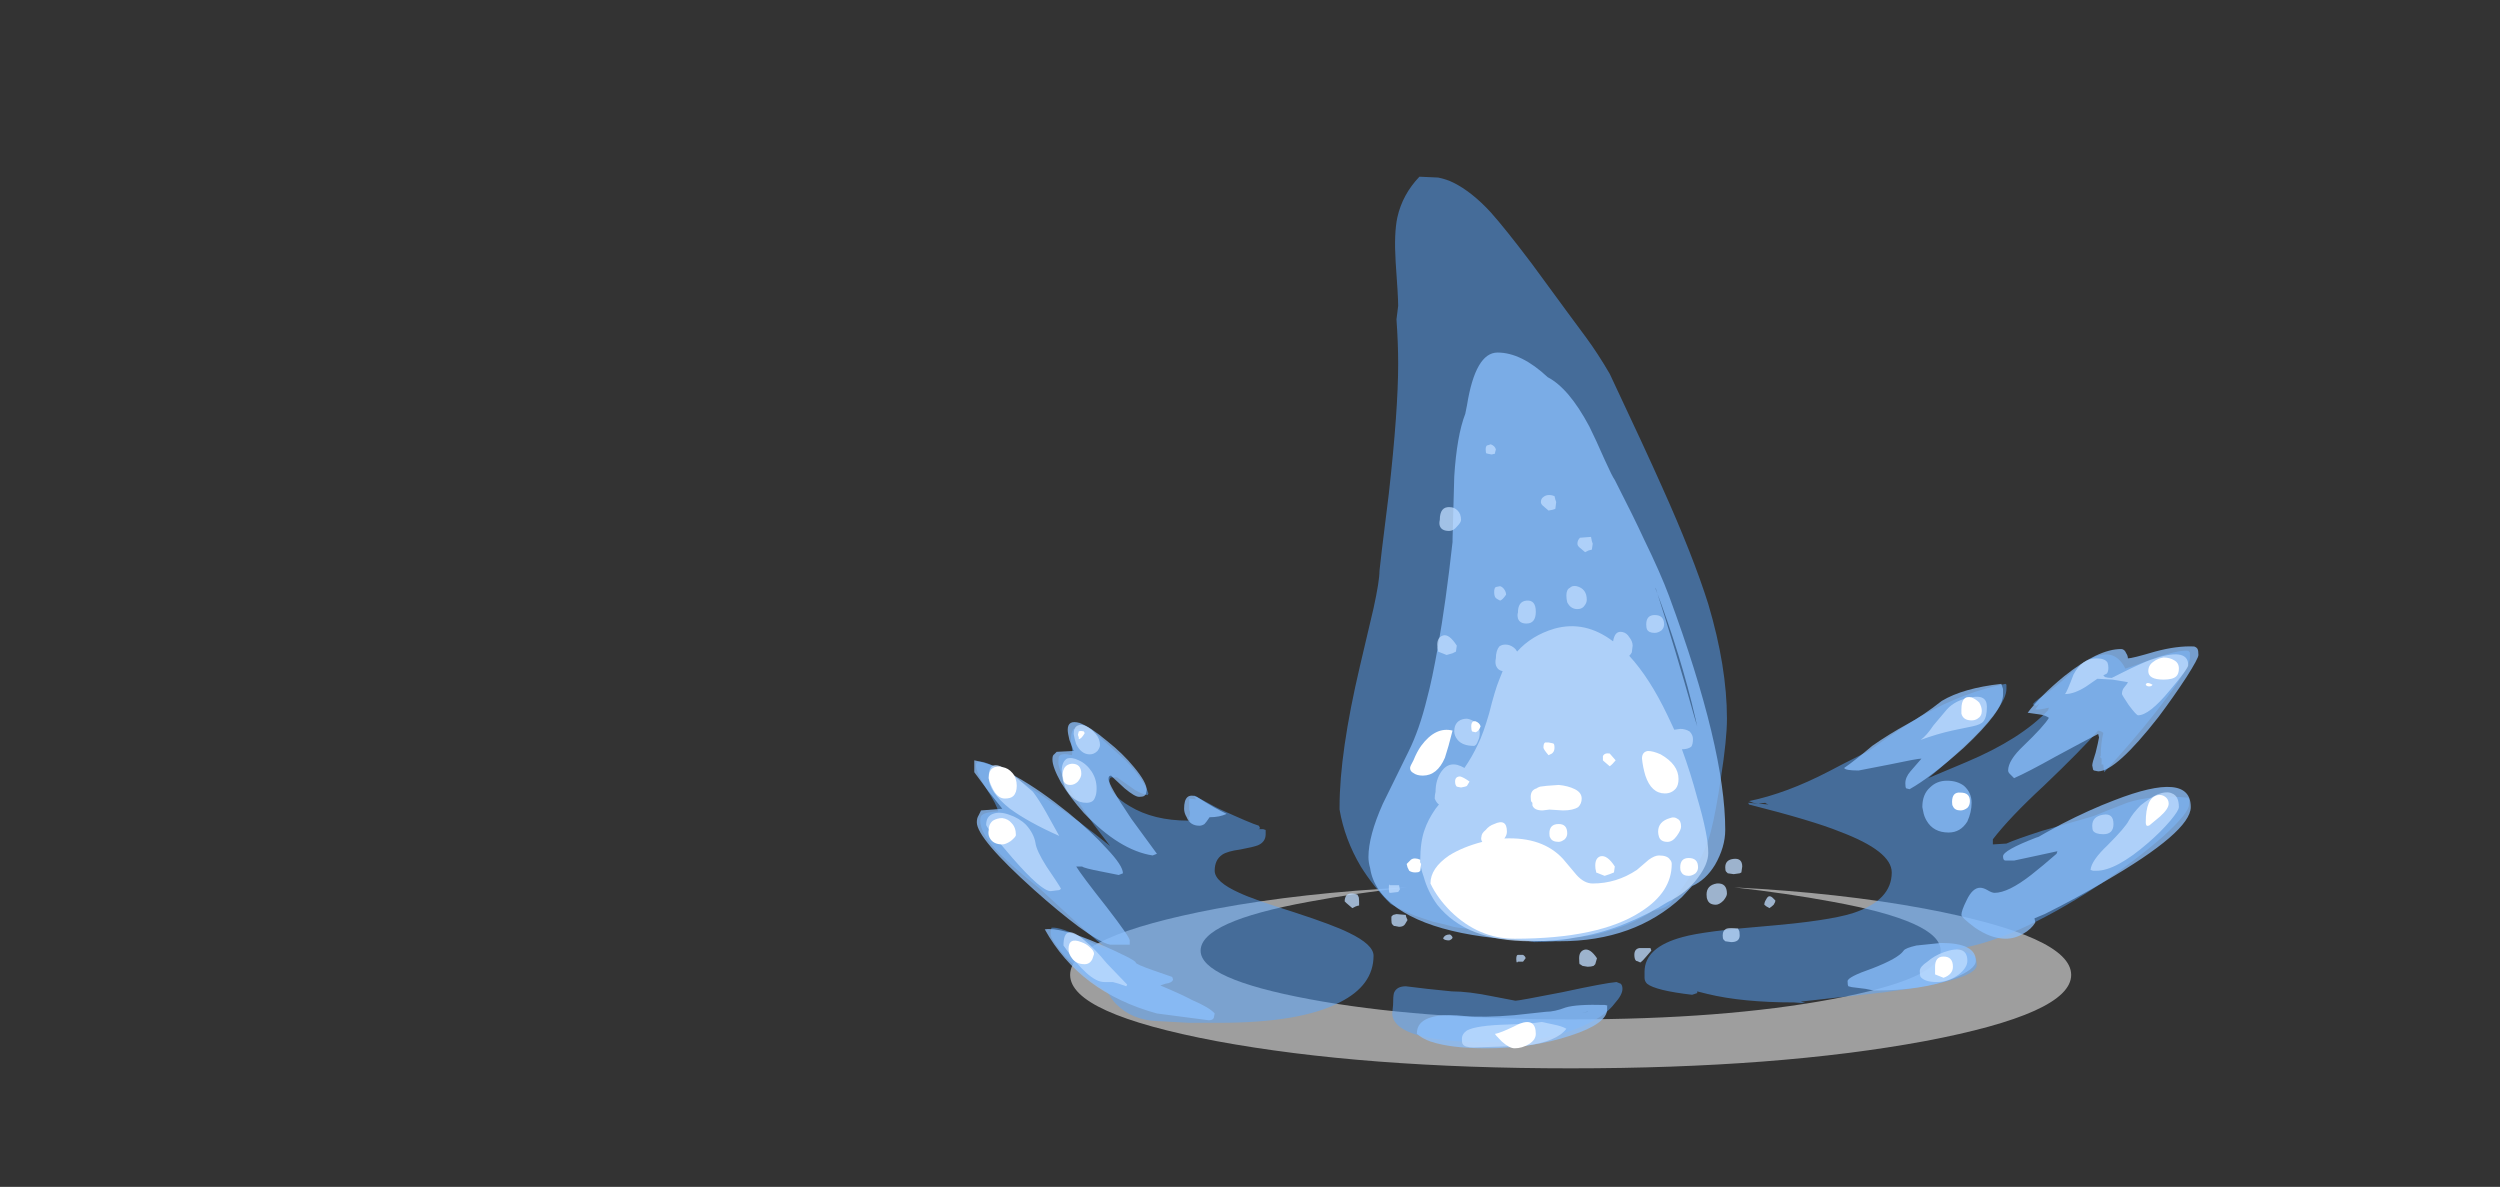 <?xml version="1.0" encoding="UTF-8" standalone="no"?>
<svg xmlns:ffdec="https://www.free-decompiler.com/flash" xmlns:xlink="http://www.w3.org/1999/xlink" ffdec:objectType="frame" height="489.0px" width="1030.0px" xmlns="http://www.w3.org/2000/svg">
  <rect width="100%" height="100%" fill="#333333" stroke="none"/>
  <g transform="matrix(1.0, 0.0, 0.0, 1.0, 405.7, 336.45)">
    <use ffdec:characterId="507" height="18.3" transform="matrix(2.483, 0.0, 0.0, 4.074, 35.197, 29.151)" width="166.1" xlink:href="#shape0"/>
    <use ffdec:characterId="1829" height="51.4" transform="matrix(7.0, 0.0, 0.0, 7.0, -4.3, -264.35)" width="72.05" xlink:href="#shape1"/>
  </g>
  <defs>
    <g id="shape0" transform="matrix(1.0, 0.0, 0.0, 1.0, 83.05, 18.3)">
      <path d="M43.4 -16.85 Q35.9 -17.7 27.15 -18.3 44.65 -17.75 58.75 -16.15 83.05 -13.35 83.05 -9.45 83.05 -5.55 58.75 -2.75 34.4 0.0 0.0 0.0 -34.4 0.0 -58.75 -2.75 -83.05 -5.55 -83.05 -9.45 -83.05 -13.35 -58.75 -16.15 -44.65 -17.75 -27.15 -18.3 -35.9 -17.7 -43.4 -16.85 -61.4 -14.85 -61.4 -11.9 -61.4 -9.05 -43.4 -7.0 -25.45 -4.95 0.0 -4.95 25.45 -4.95 43.4 -7.0 61.4 -9.05 61.4 -11.9 61.4 -14.85 43.4 -16.85" fill="#e6e6e6" fill-opacity="0.6" fill-rule="evenodd" stroke="none"/>
    </g>
    <g id="shape1" transform="matrix(1.0, 0.0, 0.0, 1.0, 21.95, 46.55)">
      <path d="M4.25 -46.45 L5.35 -46.4 Q5.85 -46.3 6.25 -46.1 7.35 -45.55 8.45 -44.35 9.3 -43.4 10.85 -41.35 13.45 -37.8 14.05 -37.0 14.75 -36.05 15.45 -34.85 17.55 -30.4 18.55 -28.15 20.35 -24.15 21.25 -21.3 22.35 -17.6 22.35 -14.55 22.35 -13.35 22.0 -11.1 21.7 -9.05 21.4 -7.9 20.9 -5.95 18.95 -3.6 18.5 -3.3 18.0 -3.25 16.8 -2.45 15.5 -2.1 14.8 -1.85 14.1 -1.75 L13.45 -1.7 13.05 -1.6 Q12.25 -1.4 11.0 -1.4 L8.8 -1.85 7.05 -2.1 7.45 -2.1 6.95 -2.2 Q6.45 -2.25 6.25 -2.3 L5.7 -2.45 5.05 -2.6 Q4.45 -2.8 4.0 -2.95 3.15 -3.3 2.55 -3.65 1.55 -4.65 0.8 -5.85 -0.15 -7.45 -0.45 -9.2 L-0.45 -9.35 Q-0.45 -12.55 0.75 -17.65 L1.55 -21.05 Q1.9 -22.65 1.9 -23.25 1.9 -23.4 2.45 -27.8 3.0 -32.7 3.0 -35.45 3.0 -36.65 2.9 -38.05 L3.0 -38.85 Q3.0 -39.4 2.85 -41.45 2.75 -43.1 2.95 -44.05 3.25 -45.4 4.25 -46.45 M2.85 -46.55 L2.85 -46.55 M1.55 -0.6 Q1.55 1.15 -0.45 2.15 -2.75 3.35 -7.55 3.35 L-9.3 3.35 -11.15 3.25 Q-12.65 3.2 -13.6 2.25 -13.85 2.0 -14.1 1.55 -14.7 1.15 -15.35 0.6 -16.25 -0.15 -16.85 -0.85 -17.45 -1.6 -17.45 -1.85 L-17.45 -2.1 -17.4 -2.25 Q-16.85 -2.3 -15.5 -1.6 -14.75 -1.2 -14.05 -0.95 -14.65 -1.4 -15.6 -2.25 L-18.1 -4.55 Q-19.6 -5.75 -20.4 -6.55 -21.6 -7.75 -21.6 -8.55 -21.6 -8.85 -21.45 -8.9 -21.3 -9.05 -20.55 -9.1 -20.6 -9.45 -21.25 -10.45 -21.85 -11.4 -21.85 -11.8 -21.85 -12.7 -17.85 -9.95 -15.6 -8.4 -13.95 -7.05 L-14.9 -8.3 Q-17.0 -11.25 -17.0 -11.95 -17.0 -12.3 -16.95 -12.35 -16.8 -12.55 -16.2 -12.4 -16.15 -12.55 -16.25 -13.15 -16.3 -13.7 -16.1 -13.95 L-15.05 -13.9 -13.05 -12.1 Q-11.95 -10.95 -11.7 -10.15 L-11.75 -10.05 Q-12.25 -10.15 -12.7 -10.5 L-13.55 -11.1 -13.85 -11.1 Q-14.0 -11.1 -14.0 -10.85 -14.0 -10.1 -12.8 -9.4 -11.4 -8.55 -9.35 -8.55 L-9.25 -8.5 -9.35 -8.75 -9.3 -8.75 Q-9.25 -8.9 -9.25 -9.05 L-9.3 -9.2 -9.3 -9.85 -8.9 -9.8 -9.05 -10.05 -7.75 -9.35 -7.55 -9.25 Q-5.7 -8.4 -5.2 -8.25 L-5.15 -8.15 Q-5.1 -8.1 -5.15 -8.1 -5.15 -8.05 -5.25 -8.05 L-4.95 -8.05 -4.8 -8.0 -4.8 -7.75 Q-4.8 -7.3 -5.25 -7.1 -5.5 -7.0 -6.3 -6.85 -7.05 -6.75 -7.35 -6.55 -7.8 -6.25 -7.8 -5.6 -7.8 -4.95 -6.35 -4.3 -5.5 -3.9 -3.1 -3.15 -0.8 -2.4 0.1 -1.95 1.55 -1.25 1.55 -0.6 M38.8 -16.55 L38.8 -16.3 Q38.8 -15.35 36.6 -13.2 35.35 -12.0 34.2 -11.05 L34.55 -11.2 36.45 -12.0 Q39.65 -13.35 41.25 -15.05 L41.3 -15.2 Q40.7 -15.05 40.5 -15.1 40.6 -15.25 40.75 -15.45 L40.55 -15.3 40.35 -15.4 Q40.55 -15.65 41.25 -16.1 L42.05 -16.75 Q43.0 -17.65 43.55 -17.95 45.1 -18.9 45.8 -17.5 46.3 -17.65 47.35 -18.05 48.85 -18.6 49.5 -18.55 L49.6 -18.45 49.6 -18.15 Q49.6 -17.6 48.25 -15.8 46.95 -14.05 45.15 -12.05 L44.55 -11.4 44.5 -11.85 44.4 -11.85 44.4 -12.2 44.3 -12.3 44.35 -12.35 Q44.35 -13.1 44.5 -13.7 44.45 -13.8 44.2 -13.85 43.2 -12.7 41.0 -10.6 39.0 -8.75 38.0 -7.45 L38.0 -7.15 38.8 -7.2 Q39.35 -7.45 40.9 -7.95 L43.7 -8.75 Q44.05 -8.85 44.75 -9.15 L45.9 -9.6 Q47.4 -10.1 49.5 -9.9 L49.55 -9.8 49.55 -9.5 Q49.55 -9.0 48.0 -7.6 46.4 -6.2 44.15 -4.7 39.15 -1.45 35.85 -1.0 36.7 -0.75 36.9 -0.55 37.05 -0.45 37.05 -0.05 37.05 0.85 31.65 1.55 L26.7 2.1 27.0 2.2 26.3 2.15 Q23.25 2.15 21.2 1.65 L20.6 1.5 20.6 1.6 20.3 1.7 Q18.15 1.45 17.65 1.05 17.5 0.9 17.5 0.7 L17.5 0.35 Q17.5 -1.1 19.75 -1.7 21.0 -2.05 24.75 -2.35 28.3 -2.65 29.75 -3.1 32.05 -3.85 32.05 -5.5 32.05 -6.75 29.0 -7.9 27.4 -8.55 23.65 -9.5 L23.6 -9.6 24.8 -9.5 Q24.65 -9.55 24.6 -9.6 L24.2 -9.55 23.9 -9.6 23.65 -9.7 Q25.85 -10.15 28.35 -11.45 29.0 -11.8 30.3 -12.45 L30.7 -12.65 Q32.55 -14.0 33.95 -14.8 36.4 -16.15 38.75 -16.6 L38.8 -16.55 M16.1 1.05 Q16.2 1.15 16.2 1.35 16.2 1.7 15.75 2.2 15.3 2.8 14.45 3.25 12.2 4.5 8.5 4.5 4.2 4.5 3.05 3.55 2.65 3.2 2.65 2.8 L2.7 2.3 Q2.7 1.8 2.75 1.6 2.9 1.2 3.45 1.2 L4.7 1.35 6.15 1.5 Q7.15 1.5 8.6 1.8 9.35 1.95 9.9 2.05 10.1 2.05 12.65 1.55 15.2 1.0 15.85 0.95 L16.1 1.05" fill="#59a5ff" fill-opacity="0.502" fill-rule="evenodd" stroke="none"/>
      <path d="M7.05 -33.0 Q7.55 -36.1 8.85 -36.1 10.25 -36.1 11.8 -34.65 13.05 -34.0 14.25 -31.75 14.6 -31.05 15.15 -29.8 15.6 -28.8 15.75 -28.6 16.9 -26.35 17.45 -25.15 18.45 -23.1 18.95 -21.75 22.25 -12.8 22.25 -8.0 22.25 -7.0 21.65 -5.95 21.1 -5.05 20.3 -4.7 L19.7 -4.05 Q16.9 -1.45 12.5 -1.45 5.75 -1.45 2.95 -3.4 1.55 -4.4 1.35 -5.75 1.25 -6.1 1.25 -6.4 1.25 -7.65 2.1 -9.55 L3.6 -12.6 Q4.25 -13.9 4.7 -15.75 5.0 -16.85 5.35 -18.85 5.8 -21.35 6.2 -24.95 L6.2 -25.1 6.3 -28.8 Q6.45 -31.2 6.95 -32.5 L7.05 -33.0 M18.15 -22.25 Q19.25 -18.85 20.45 -14.6 L20.6 -14.1 20.5 -14.55 Q19.65 -18.25 18.15 -22.2 L18.15 -22.25 M38.6 -16.3 L38.6 -15.95 Q38.6 -15.0 36.3 -12.85 34.35 -11.1 33.1 -10.4 L32.9 -10.45 Q32.85 -10.5 32.85 -10.75 32.85 -11.1 33.15 -11.45 L33.8 -12.2 Q33.55 -12.2 31.9 -11.85 L30.1 -11.5 Q29.3 -11.5 29.25 -11.65 29.9 -12.1 30.9 -12.95 31.9 -13.65 33.0 -14.25 33.85 -14.7 35.0 -15.6 36.25 -16.35 38.5 -16.6 L38.6 -16.3 M45.85 -18.4 Q45.95 -18.25 45.95 -18.1 46.2 -18.1 47.55 -18.5 48.85 -18.85 49.85 -18.8 50.0 -18.75 50.05 -18.65 50.1 -18.55 50.1 -18.3 50.1 -18.1 49.4 -17.0 48.65 -15.85 47.75 -14.65 45.25 -11.45 44.2 -11.45 L43.95 -11.5 43.9 -11.55 43.85 -11.8 Q43.85 -11.95 44.05 -12.55 44.2 -13.15 44.25 -13.45 L44.2 -13.65 Q43.6 -13.35 41.75 -12.35 40.05 -11.4 39.25 -11.05 L39.0 -11.3 Q38.9 -11.4 38.9 -11.5 38.9 -12.1 39.8 -12.95 41.0 -14.1 41.3 -14.6 41.1 -14.75 40.75 -14.8 L40.05 -14.9 Q40.8 -15.9 42.2 -17.05 44.2 -18.65 45.55 -18.65 45.75 -18.65 45.85 -18.4 M33.9 -9.1 L33.85 -9.35 Q33.85 -10.1 34.3 -10.5 34.7 -10.9 35.3 -10.9 35.9 -10.9 36.3 -10.6 36.75 -10.2 36.75 -9.6 36.75 -9.05 36.5 -8.5 36.1 -7.85 35.4 -7.85 34.5 -7.85 34.1 -8.55 33.95 -8.8 33.9 -9.1 M33.5 -1.2 L34.95 -1.35 Q37.0 -1.35 37.0 -0.3 37.0 0.2 35.65 0.75 33.85 1.45 31.0 1.45 L30.5 1.35 29.7 1.25 29.5 1.2 Q29.45 1.15 29.45 0.9 29.45 0.65 30.9 0.15 32.45 -0.45 32.75 -0.9 32.85 -1.05 33.5 -1.2 M40.7 -7.6 Q40.85 -7.7 42.05 -8.35 43.7 -9.2 45.15 -9.75 49.65 -11.5 49.65 -9.35 49.65 -7.9 44.55 -4.95 42.95 -4.0 41.05 -3.05 L40.45 -2.8 40.5 -2.55 Q40.25 -2.15 39.8 -1.9 39.3 -1.6 38.75 -1.6 37.9 -1.6 36.95 -2.25 36.15 -2.85 36.15 -3.0 36.15 -3.25 36.45 -3.85 36.8 -4.6 37.25 -4.6 37.45 -4.6 37.7 -4.45 37.95 -4.3 38.1 -4.3 38.9 -4.3 40.25 -5.35 40.95 -5.9 41.75 -6.6 L41.8 -6.75 40.65 -6.5 39.25 -6.2 Q38.85 -6.2 38.75 -6.2 38.6 -6.2 38.6 -6.45 38.6 -6.8 40.55 -7.55 L40.7 -7.6 M15.3 2.3 L15.3 2.55 Q15.3 3.4 13.15 4.1 10.9 4.85 8.15 4.85 6.1 4.85 4.9 4.45 4.5 4.3 4.3 4.15 L4.1 4.0 Q4.1 3.55 4.4 3.3 5.05 2.75 6.9 2.95 8.05 3.05 9.85 2.9 L11.7 2.7 Q12.2 2.7 12.85 2.45 13.5 2.25 15.2 2.3 15.25 2.35 15.3 2.3 M14.15 2.7 L14.2 2.7 13.8 2.75 14.15 2.7 M-12.55 -11.7 Q-11.8 -10.8 -11.8 -10.35 L-11.85 -10.1 -11.95 -10.0 Q-12.05 -9.95 -12.25 -9.95 -12.5 -9.95 -13.1 -10.45 L-13.8 -11.1 -13.9 -11.2 Q-14.05 -11.2 -14.05 -11.0 -14.05 -10.65 -12.7 -8.65 L-11.2 -6.6 -11.45 -6.5 Q-13.4 -6.8 -15.5 -9.0 -16.3 -9.9 -16.85 -10.8 -17.35 -11.7 -17.35 -12.15 -17.35 -12.4 -17.25 -12.45 -17.15 -12.55 -17.1 -12.6 L-16.1 -12.65 Q-16.15 -12.8 -16.35 -13.3 -16.45 -13.7 -16.45 -13.9 -16.45 -14.5 -15.75 -14.3 -15.1 -14.05 -14.15 -13.25 -13.2 -12.5 -12.55 -11.7 M-21.95 -12.1 Q-19.75 -11.7 -16.4 -9.0 -15.05 -7.9 -14.15 -6.9 -13.2 -5.9 -13.2 -5.45 L-13.45 -5.35 -14.45 -5.55 Q-15.5 -5.75 -15.6 -5.85 L-15.95 -5.85 Q-15.65 -5.35 -14.15 -3.45 -12.8 -1.7 -12.8 -1.5 -12.8 -1.3 -12.8 -1.25 L-13.95 -1.25 Q-14.5 -1.35 -15.8 -2.3 -17.0 -3.2 -18.4 -4.45 -21.8 -7.5 -21.8 -8.45 -21.8 -8.7 -21.7 -8.85 L-21.55 -9.15 -20.3 -9.25 -21.1 -10.25 -21.95 -11.4 -21.95 -12.1 M-12.45 -0.2 Q-12.45 -0.1 -11.45 0.25 L-10.3 0.65 -10.25 0.8 Q-10.3 1.0 -10.7 1.05 L-11.0 1.15 Q-9.7 1.7 -9.15 2.0 -8.1 2.45 -7.8 2.8 L-7.85 3.05 Q-7.9 3.2 -8.15 3.2 L-10.05 2.95 -11.2 2.8 Q-15.75 1.55 -17.8 -2.15 -16.9 -2.3 -14.6 -1.3 -12.45 -0.35 -12.45 -0.2 M-8.1 -8.75 Q-8.3 -8.45 -8.4 -8.35 -8.55 -8.25 -8.7 -8.25 -9.25 -8.25 -9.45 -8.75 -9.6 -9.0 -9.6 -9.25 -9.6 -10.25 -8.85 -9.95 -7.75 -9.25 -7.1 -8.95 -7.5 -8.75 -8.1 -8.75" fill="#8cc1ff" fill-opacity="0.753" fill-rule="evenodd" stroke="none"/>
      <path d="M8.45 -30.7 Q8.7 -30.6 8.75 -30.4 L8.7 -30.2 8.7 -30.15 8.5 -30.1 8.25 -30.15 Q8.2 -30.15 8.25 -30.2 L8.2 -30.15 Q8.15 -30.2 8.15 -30.4 8.15 -30.65 8.3 -30.65 L8.45 -30.7 M12.25 -27.45 L12.3 -27.3 12.25 -26.9 12.1 -26.85 11.85 -26.8 11.5 -27.1 Q11.4 -27.2 11.4 -27.3 11.4 -27.5 11.55 -27.6 11.8 -27.8 12.2 -27.65 L12.25 -27.45 M14.4 -25.0 L14.45 -24.85 14.4 -24.5 14.2 -24.45 14.0 -24.35 13.65 -24.65 Q13.55 -24.75 13.55 -24.85 13.55 -25.05 13.7 -25.2 L14.35 -25.25 14.4 -25.0 M14.0 -21.25 Q13.85 -21.0 13.55 -21.0 13.15 -21.0 12.95 -21.4 12.9 -21.6 12.9 -21.8 12.9 -22.15 13.1 -22.25 13.25 -22.4 13.5 -22.35 14.1 -22.2 14.1 -21.55 14.1 -21.4 14.0 -21.25 M16.75 -18.45 Q16.7 -18.35 16.6 -18.25 17.8 -16.95 18.85 -14.75 L19.25 -13.9 19.6 -13.95 Q19.9 -13.95 20.15 -13.8 20.35 -13.6 20.35 -13.35 20.35 -13.05 20.25 -12.9 20.05 -12.75 19.7 -12.75 20.2 -11.4 20.6 -9.9 21.25 -7.7 21.25 -6.65 21.25 -6.0 20.65 -5.2 20.0 -4.3 18.85 -3.75 17.75 -3.05 16.4 -2.5 13.85 -1.45 10.8 -1.45 7.0 -1.45 5.3 -3.6 4.75 -4.35 4.5 -5.25 4.3 -5.8 4.3 -6.2 4.3 -7.3 4.55 -8.0 4.75 -8.6 5.2 -9.25 L5.4 -9.5 Q5.25 -9.6 5.15 -9.85 5.15 -10.05 5.2 -10.25 5.2 -10.95 5.55 -11.45 6.05 -12.15 6.9 -11.65 7.35 -12.3 7.7 -13.05 8.0 -13.65 8.35 -14.85 8.7 -16.25 8.95 -16.85 L9.15 -17.35 Q8.85 -17.4 8.75 -17.7 8.7 -17.9 8.75 -18.1 8.75 -18.55 8.95 -18.8 9.15 -18.95 9.45 -18.9 9.7 -18.85 9.9 -18.65 L10.0 -18.5 Q10.85 -19.45 12.2 -19.85 14.0 -20.35 15.65 -19.1 15.75 -19.75 16.2 -19.65 16.45 -19.6 16.6 -19.35 16.8 -19.1 16.8 -18.85 L16.75 -18.45 M18.5 -19.75 Q18.3 -19.6 18.1 -19.6 17.75 -19.6 17.65 -19.8 17.6 -19.9 17.6 -20.1 17.6 -20.65 18.1 -20.65 18.65 -20.65 18.65 -20.1 18.65 -19.9 18.5 -19.75 M6.7 -26.25 Q6.7 -26.1 6.45 -25.85 6.25 -25.6 6.0 -25.6 5.55 -25.6 5.45 -25.9 5.4 -26.05 5.45 -26.25 5.45 -27.05 6.05 -27.0 6.3 -27.0 6.5 -26.8 6.7 -26.6 6.7 -26.25 M9.25 -22.15 Q9.35 -22.0 9.35 -21.85 9.15 -21.55 9.0 -21.5 8.8 -21.6 8.75 -21.65 8.65 -21.75 8.65 -22.0 8.65 -22.25 8.75 -22.3 L9.0 -22.35 Q9.15 -22.3 9.25 -22.15 M5.35 -18.55 Q5.3 -18.7 5.3 -18.9 5.3 -19.35 5.65 -19.45 6.0 -19.55 6.45 -18.85 L6.4 -18.5 6.2 -18.4 5.85 -18.3 5.35 -18.5 5.35 -18.55 M10.55 -20.15 Q10.15 -20.15 10.05 -20.45 10.0 -20.65 10.05 -20.8 10.05 -21.45 10.55 -21.5 11.1 -21.55 11.1 -20.85 11.1 -20.15 10.55 -20.15 M7.05 -14.55 Q7.35 -14.5 7.6 -14.3 7.8 -14.05 7.8 -13.7 7.8 -13.45 7.7 -13.25 7.6 -12.95 7.45 -12.95 6.8 -12.95 6.5 -13.3 6.3 -13.55 6.3 -13.8 6.3 -14.2 6.55 -14.4 6.75 -14.55 7.05 -14.55 M3.1 -4.5 L3.0 -4.35 2.55 -4.3 2.5 -4.3 Q2.45 -4.3 2.45 -4.55 2.45 -4.9 2.5 -4.75 L3.05 -4.75 3.1 -4.5 M0.65 -3.55 L0.5 -3.5 0.3 -3.4 -0.05 -3.7 -0.15 -3.8 Q-0.15 -4.0 -0.05 -4.15 0.15 -4.35 0.6 -4.2 L0.65 -4.1 Q0.7 -4.05 0.7 -3.8 L0.7 -3.55 0.65 -3.55 M2.7 -3.0 L2.9 -3.05 3.45 -3.0 Q3.45 -2.9 3.55 -2.7 L3.4 -2.45 Q3.3 -2.3 3.05 -2.3 L2.8 -2.35 2.75 -2.35 Q2.7 -2.4 2.65 -2.45 2.6 -2.5 2.6 -2.7 L2.6 -2.9 2.7 -3.0 M5.8 -1.8 Q5.9 -1.85 6.05 -1.85 6.2 -1.75 6.2 -1.65 6.15 -1.55 6.0 -1.5 5.75 -1.5 5.65 -1.6 5.65 -1.7 5.8 -1.8 M10.35 -0.25 L10.05 -0.25 10.0 -0.2 Q9.95 -0.2 9.95 -0.4 9.95 -0.65 10.05 -0.65 L10.35 -0.65 Q10.5 -0.55 10.5 -0.45 L10.35 -0.25 M17.0 -0.3 Q16.9 -0.4 16.9 -0.65 16.9 -1.0 17.2 -1.05 L17.85 -1.05 17.9 -0.9 17.6 -0.55 Q17.4 -0.3 17.25 -0.2 17.05 -0.3 17.0 -0.3 M14.6 -0.1 L14.5 0.0 Q14.35 0.05 14.15 0.05 L13.85 0.0 13.7 -0.1 Q13.65 -0.05 13.65 -0.45 13.65 -0.85 13.95 -0.95 14.3 -1.05 14.7 -0.45 L14.6 -0.1 M22.75 -5.4 L22.4 -5.45 22.3 -5.55 Q22.25 -5.6 22.25 -5.8 22.25 -6.25 22.75 -6.3 23.25 -6.35 23.25 -5.85 L23.2 -5.5 23.1 -5.45 22.75 -5.4 M21.2 -3.9 Q21.15 -4.0 21.15 -4.2 21.15 -4.75 21.75 -4.85 22.35 -4.9 22.35 -4.25 22.35 -4.1 22.15 -3.85 21.9 -3.6 21.7 -3.6 21.3 -3.6 21.2 -3.9 M23.0 -2.2 L23.05 -2.1 Q23.1 -2.05 23.1 -1.8 23.1 -1.4 22.6 -1.4 L22.25 -1.45 22.15 -1.55 Q22.1 -1.6 22.1 -1.8 22.1 -2.1 22.35 -2.2 22.55 -2.25 23.0 -2.2 M37.45 -14.4 Q37.3 -14.2 36.8 -14.1 L35.6 -13.85 Q34.7 -13.65 33.75 -13.3 34.1 -13.55 34.5 -14.15 L35.3 -15.1 Q35.8 -15.65 36.7 -15.8 37.65 -16.0 37.65 -15.25 37.65 -14.65 37.45 -14.4 M44.75 -17.85 Q44.8 -17.7 44.8 -17.55 44.8 -17.3 44.7 -17.2 L44.5 -17.1 44.6 -17.0 Q44.75 -16.95 45.0 -16.95 L45.7 -17.3 Q46.6 -17.75 47.25 -18.0 49.5 -18.8 49.5 -17.7 49.5 -17.5 48.4 -16.2 47.2 -14.75 46.55 -14.75 46.45 -14.75 46.0 -15.35 45.6 -15.95 45.6 -16.0 45.6 -16.2 45.7 -16.35 L45.9 -16.6 45.95 -16.7 45.05 -16.85 44.15 -16.9 43.5 -16.45 Q42.8 -16.0 42.25 -16.0 42.35 -16.1 42.75 -17.15 43.25 -18.1 44.1 -18.1 44.6 -18.1 44.75 -17.85 M25.05 -4.0 L25.2 -3.85 Q25.2 -3.75 25.1 -3.6 25.0 -3.5 24.85 -3.4 24.65 -3.5 24.55 -3.6 24.55 -3.75 24.65 -3.9 24.75 -4.1 24.85 -4.1 24.95 -4.1 25.05 -4.0 M44.95 -7.9 Q44.8 -7.75 44.5 -7.75 44.05 -7.75 43.9 -7.95 43.85 -8.05 43.85 -8.25 43.85 -8.8 44.5 -8.9 45.1 -9.0 45.1 -8.35 45.1 -8.05 44.95 -7.9 M46.0 -8.55 Q46.25 -9.0 46.7 -9.45 47.2 -9.85 47.7 -10.1 48.25 -10.3 48.55 -10.15 48.95 -10.0 48.95 -9.35 48.95 -9.15 48.45 -8.55 47.9 -7.9 47.15 -7.25 45.25 -5.6 44.1 -5.6 L43.9 -5.6 43.75 -5.65 Q43.8 -6.2 44.75 -7.1 45.8 -8.15 46.0 -8.55 M36.5 -0.3 Q36.5 0.1 36.0 0.5 35.4 0.95 34.7 0.95 34.0 0.95 33.75 0.65 33.7 0.55 33.7 0.3 33.7 0.05 34.15 -0.25 34.55 -0.6 35.1 -0.8 36.5 -1.3 36.5 -0.3 M12.9 3.7 Q12.35 4.45 10.5 4.7 L7.45 4.8 Q6.9 4.8 6.8 4.6 6.75 4.55 6.75 4.3 6.75 4.0 7.05 3.8 7.6 3.5 9.45 3.45 L10.65 3.4 11.45 3.3 12.15 3.45 Q12.65 3.55 12.9 3.7 M-14.7 -12.65 Q-14.9 -12.45 -15.15 -12.45 -15.65 -12.45 -15.95 -13.05 -16.05 -13.35 -16.1 -13.65 -16.1 -14.05 -15.85 -14.15 -15.65 -14.25 -15.35 -14.1 -15.05 -13.95 -14.8 -13.65 -14.55 -13.35 -14.55 -13.0 -14.55 -12.85 -14.7 -12.65 M-16.5 -12.2 Q-16.2 -12.3 -15.8 -12.1 -15.35 -11.9 -15.05 -11.45 -14.75 -11.0 -14.75 -10.45 -14.75 -10.1 -14.85 -9.9 -14.95 -9.6 -15.35 -9.6 -16.15 -9.6 -16.6 -10.5 -16.8 -11.0 -16.8 -11.5 -16.8 -12.0 -16.5 -12.2 M-19.2 -10.85 L-18.5 -10.25 Q-18.15 -9.8 -17.7 -9.0 L-16.95 -7.65 Q-18.75 -8.45 -19.85 -9.25 -21.1 -10.25 -21.1 -11.1 -21.1 -12.25 -20.05 -11.55 -19.7 -11.3 -19.2 -10.85 M-20.85 -8.95 Q-20.45 -9.1 -19.9 -8.9 -19.3 -8.7 -18.9 -8.3 -18.45 -7.8 -18.35 -7.25 -18.3 -6.8 -17.7 -5.85 -16.95 -4.75 -16.85 -4.55 -16.9 -4.45 -17.05 -4.45 L-17.45 -4.4 Q-18.0 -4.4 -19.7 -6.35 -21.25 -8.15 -21.25 -8.3 -21.25 -8.8 -20.85 -8.95 M-15.35 -1.4 Q-14.9 -1.05 -14.15 -0.15 L-12.95 1.1 -13.0 1.2 Q-13.55 1.0 -13.8 0.95 L-14.3 0.95 Q-15.2 0.95 -16.7 -1.2 -16.7 -2.65 -15.35 -1.4" fill="#bfdcff" fill-opacity="0.753" fill-rule="evenodd" stroke="none"/>
      <path d="M7.55 -14.4 Q7.8 -14.3 7.85 -14.1 7.75 -13.8 7.55 -13.75 L7.35 -13.8 Q7.3 -13.9 7.3 -14.1 7.3 -14.35 7.45 -14.4 L7.55 -14.4 M6.65 -11.15 Q6.85 -11.1 7.2 -10.85 L7.05 -10.6 Q7.0 -10.55 6.7 -10.5 L6.45 -10.55 Q6.35 -10.65 6.35 -10.85 6.35 -11.15 6.65 -11.15 M7.95 -7.3 Q7.85 -7.45 7.9 -7.6 7.9 -7.8 8.15 -8.0 8.35 -8.25 8.65 -8.35 9.4 -8.7 9.4 -7.9 9.4 -7.7 9.25 -7.5 11.5 -7.6 12.7 -6.3 L13.5 -5.35 Q13.95 -4.85 14.45 -4.85 15.85 -4.85 17.05 -5.65 L17.75 -6.25 Q18.1 -6.5 18.35 -6.5 18.85 -6.5 19.0 -6.25 19.1 -6.15 19.1 -6.0 19.1 -4.35 17.3 -3.2 14.85 -1.6 9.85 -1.6 7.75 -1.6 6.1 -3.2 5.3 -4.0 4.9 -4.85 4.9 -5.75 6.0 -6.5 6.8 -7.0 7.95 -7.3 M11.35 -10.55 L11.75 -10.6 12.45 -10.65 Q13.0 -10.6 13.4 -10.4 13.8 -10.2 13.8 -9.85 13.8 -9.55 13.6 -9.35 13.3 -9.15 12.7 -9.15 L11.9 -9.2 11.5 -9.15 Q11.0 -9.15 10.9 -9.45 10.9 -9.5 10.9 -9.6 L10.85 -9.65 Q10.8 -9.7 10.8 -9.95 10.8 -10.35 11.15 -10.45 11.2 -10.5 11.35 -10.55 M4.45 -11.2 Q4.1 -11.2 3.9 -11.35 3.7 -11.45 3.7 -11.65 3.7 -11.75 3.9 -12.1 4.1 -12.6 4.35 -12.95 5.2 -14.1 6.2 -13.85 5.95 -12.85 5.75 -12.25 5.3 -11.2 4.45 -11.2 M4.3 -6.1 L4.35 -6.0 4.3 -5.6 4.25 -5.55 Q4.2 -5.5 4.0 -5.5 3.8 -5.5 3.65 -5.6 L3.55 -5.8 3.5 -6.0 3.75 -6.25 Q3.95 -6.4 4.3 -6.25 L4.3 -6.1 M19.5 -11.0 Q19.5 -10.65 19.35 -10.45 19.1 -10.15 18.7 -10.15 17.9 -10.15 17.55 -11.2 17.4 -11.7 17.35 -12.2 17.35 -12.6 17.7 -12.65 18.0 -12.65 18.45 -12.45 19.5 -11.85 19.5 -11.0 M19.4 -7.65 Q19.15 -7.3 18.85 -7.3 18.45 -7.3 18.35 -7.6 18.3 -7.75 18.3 -7.9 18.3 -8.5 19.0 -8.7 19.25 -8.8 19.45 -8.65 19.65 -8.55 19.65 -8.2 19.65 -8.0 19.4 -7.65 M15.8 -12.1 Q15.6 -11.85 15.45 -11.75 L15.1 -12.05 15.05 -12.1 Q15.05 -12.3 15.05 -12.35 15.15 -12.55 15.45 -12.5 L15.8 -12.1 M12.1 -13.1 Q12.2 -13.1 12.2 -12.85 12.2 -12.65 12.1 -12.55 L12.05 -12.5 11.85 -12.4 Q11.55 -12.75 11.55 -12.85 11.55 -13.1 11.65 -13.15 L11.85 -13.15 12.1 -13.1 M12.8 -7.45 Q12.6 -7.3 12.45 -7.3 12.05 -7.3 11.95 -7.55 11.9 -7.6 11.9 -7.8 11.9 -8.35 12.45 -8.35 12.95 -8.35 12.95 -7.8 12.95 -7.6 12.8 -7.45 M15.7 -5.5 L15.45 -5.4 15.15 -5.3 14.65 -5.5 14.65 -5.55 Q14.6 -5.7 14.6 -5.9 14.6 -6.35 14.9 -6.45 15.3 -6.55 15.75 -5.85 L15.7 -5.5 M20.5 -5.45 Q20.3 -5.3 20.1 -5.3 19.75 -5.3 19.65 -5.55 19.6 -5.6 19.6 -5.8 19.6 -6.35 20.1 -6.35 20.65 -6.35 20.65 -5.8 20.65 -5.6 20.5 -5.45 M37.1 -14.55 Q36.95 -14.45 36.75 -14.45 36.25 -14.45 36.15 -14.85 L36.15 -15.1 Q36.15 -15.95 36.75 -15.8 37.0 -15.7 37.2 -15.5 37.35 -15.25 37.35 -15.0 37.35 -14.7 37.1 -14.55 M36.5 -9.3 Q36.3 -9.15 36.1 -9.15 35.75 -9.15 35.65 -9.4 35.6 -9.45 35.6 -9.65 35.6 -10.25 36.1 -10.2 36.65 -10.2 36.65 -9.7 36.65 -9.45 36.5 -9.3 M48.65 -18.0 Q48.95 -17.85 48.95 -17.5 48.95 -17.2 48.8 -17.05 48.6 -16.85 48.05 -16.85 47.15 -16.85 47.15 -17.35 47.15 -17.7 47.45 -17.9 47.7 -18.1 48.05 -18.15 48.4 -18.15 48.65 -18.0 M47.2 -16.45 Q47.05 -16.45 47.0 -16.55 47.05 -16.75 47.4 -16.55 47.35 -16.45 47.2 -16.45 M47.85 -8.8 L47.25 -8.3 Q47.2 -8.25 47.15 -8.25 47.0 -8.2 47.0 -8.45 47.0 -9.9 47.7 -10.05 47.95 -10.1 48.15 -9.95 48.35 -9.8 48.35 -9.55 48.35 -9.25 47.85 -8.8 M35.1 0.7 L34.6 0.5 Q34.6 0.45 34.6 0.05 34.6 -0.55 35.1 -0.55 35.65 -0.55 35.65 0.05 35.65 0.5 35.1 0.7 M10.7 4.6 Q10.3 4.85 9.85 4.85 9.55 4.85 9.1 4.45 8.7 4.05 8.7 4.0 9.05 3.95 10.15 3.4 11.1 3.05 11.1 4.0 11.1 4.35 10.7 4.6 M-15.45 -13.7 Q-15.65 -13.35 -15.8 -13.35 L-15.8 -13.45 -15.85 -13.6 -15.8 -13.8 Q-15.7 -13.85 -15.5 -13.8 L-15.45 -13.7 M-16.7 -10.9 L-16.75 -11.2 Q-16.75 -11.85 -16.2 -11.9 -15.65 -11.9 -15.65 -11.3 -15.65 -11.1 -15.85 -10.85 -16.05 -10.65 -16.3 -10.65 -16.6 -10.65 -16.7 -10.9 M-20.85 -11.65 Q-20.6 -11.8 -20.3 -11.7 -19.95 -11.65 -19.7 -11.35 -19.45 -11.05 -19.45 -10.6 -19.45 -10.2 -19.65 -10.0 -19.8 -9.85 -20.15 -9.85 -20.6 -9.85 -20.9 -10.5 -21.05 -10.8 -21.1 -11.05 -21.1 -11.5 -20.85 -11.65 M-20.3 -8.7 Q-19.95 -8.65 -19.75 -8.4 -19.5 -8.15 -19.5 -7.7 -19.5 -7.6 -19.8 -7.35 -20.1 -7.15 -20.3 -7.15 -20.85 -7.15 -21.05 -7.55 -21.15 -7.75 -21.1 -8.0 -21.1 -8.35 -20.85 -8.55 -20.6 -8.7 -20.3 -8.7 M-15.0 -0.4 Q-15.15 -0.1 -15.45 -0.1 -15.95 -0.1 -16.2 -0.45 -16.4 -0.7 -16.4 -1.0 -16.4 -1.7 -15.65 -1.4 -15.35 -1.3 -15.15 -1.1 -14.9 -0.9 -14.9 -0.7 L-15.0 -0.4" fill="#ffffff" fill-rule="evenodd" stroke="none"/>
    </g>
  </defs>
</svg>
